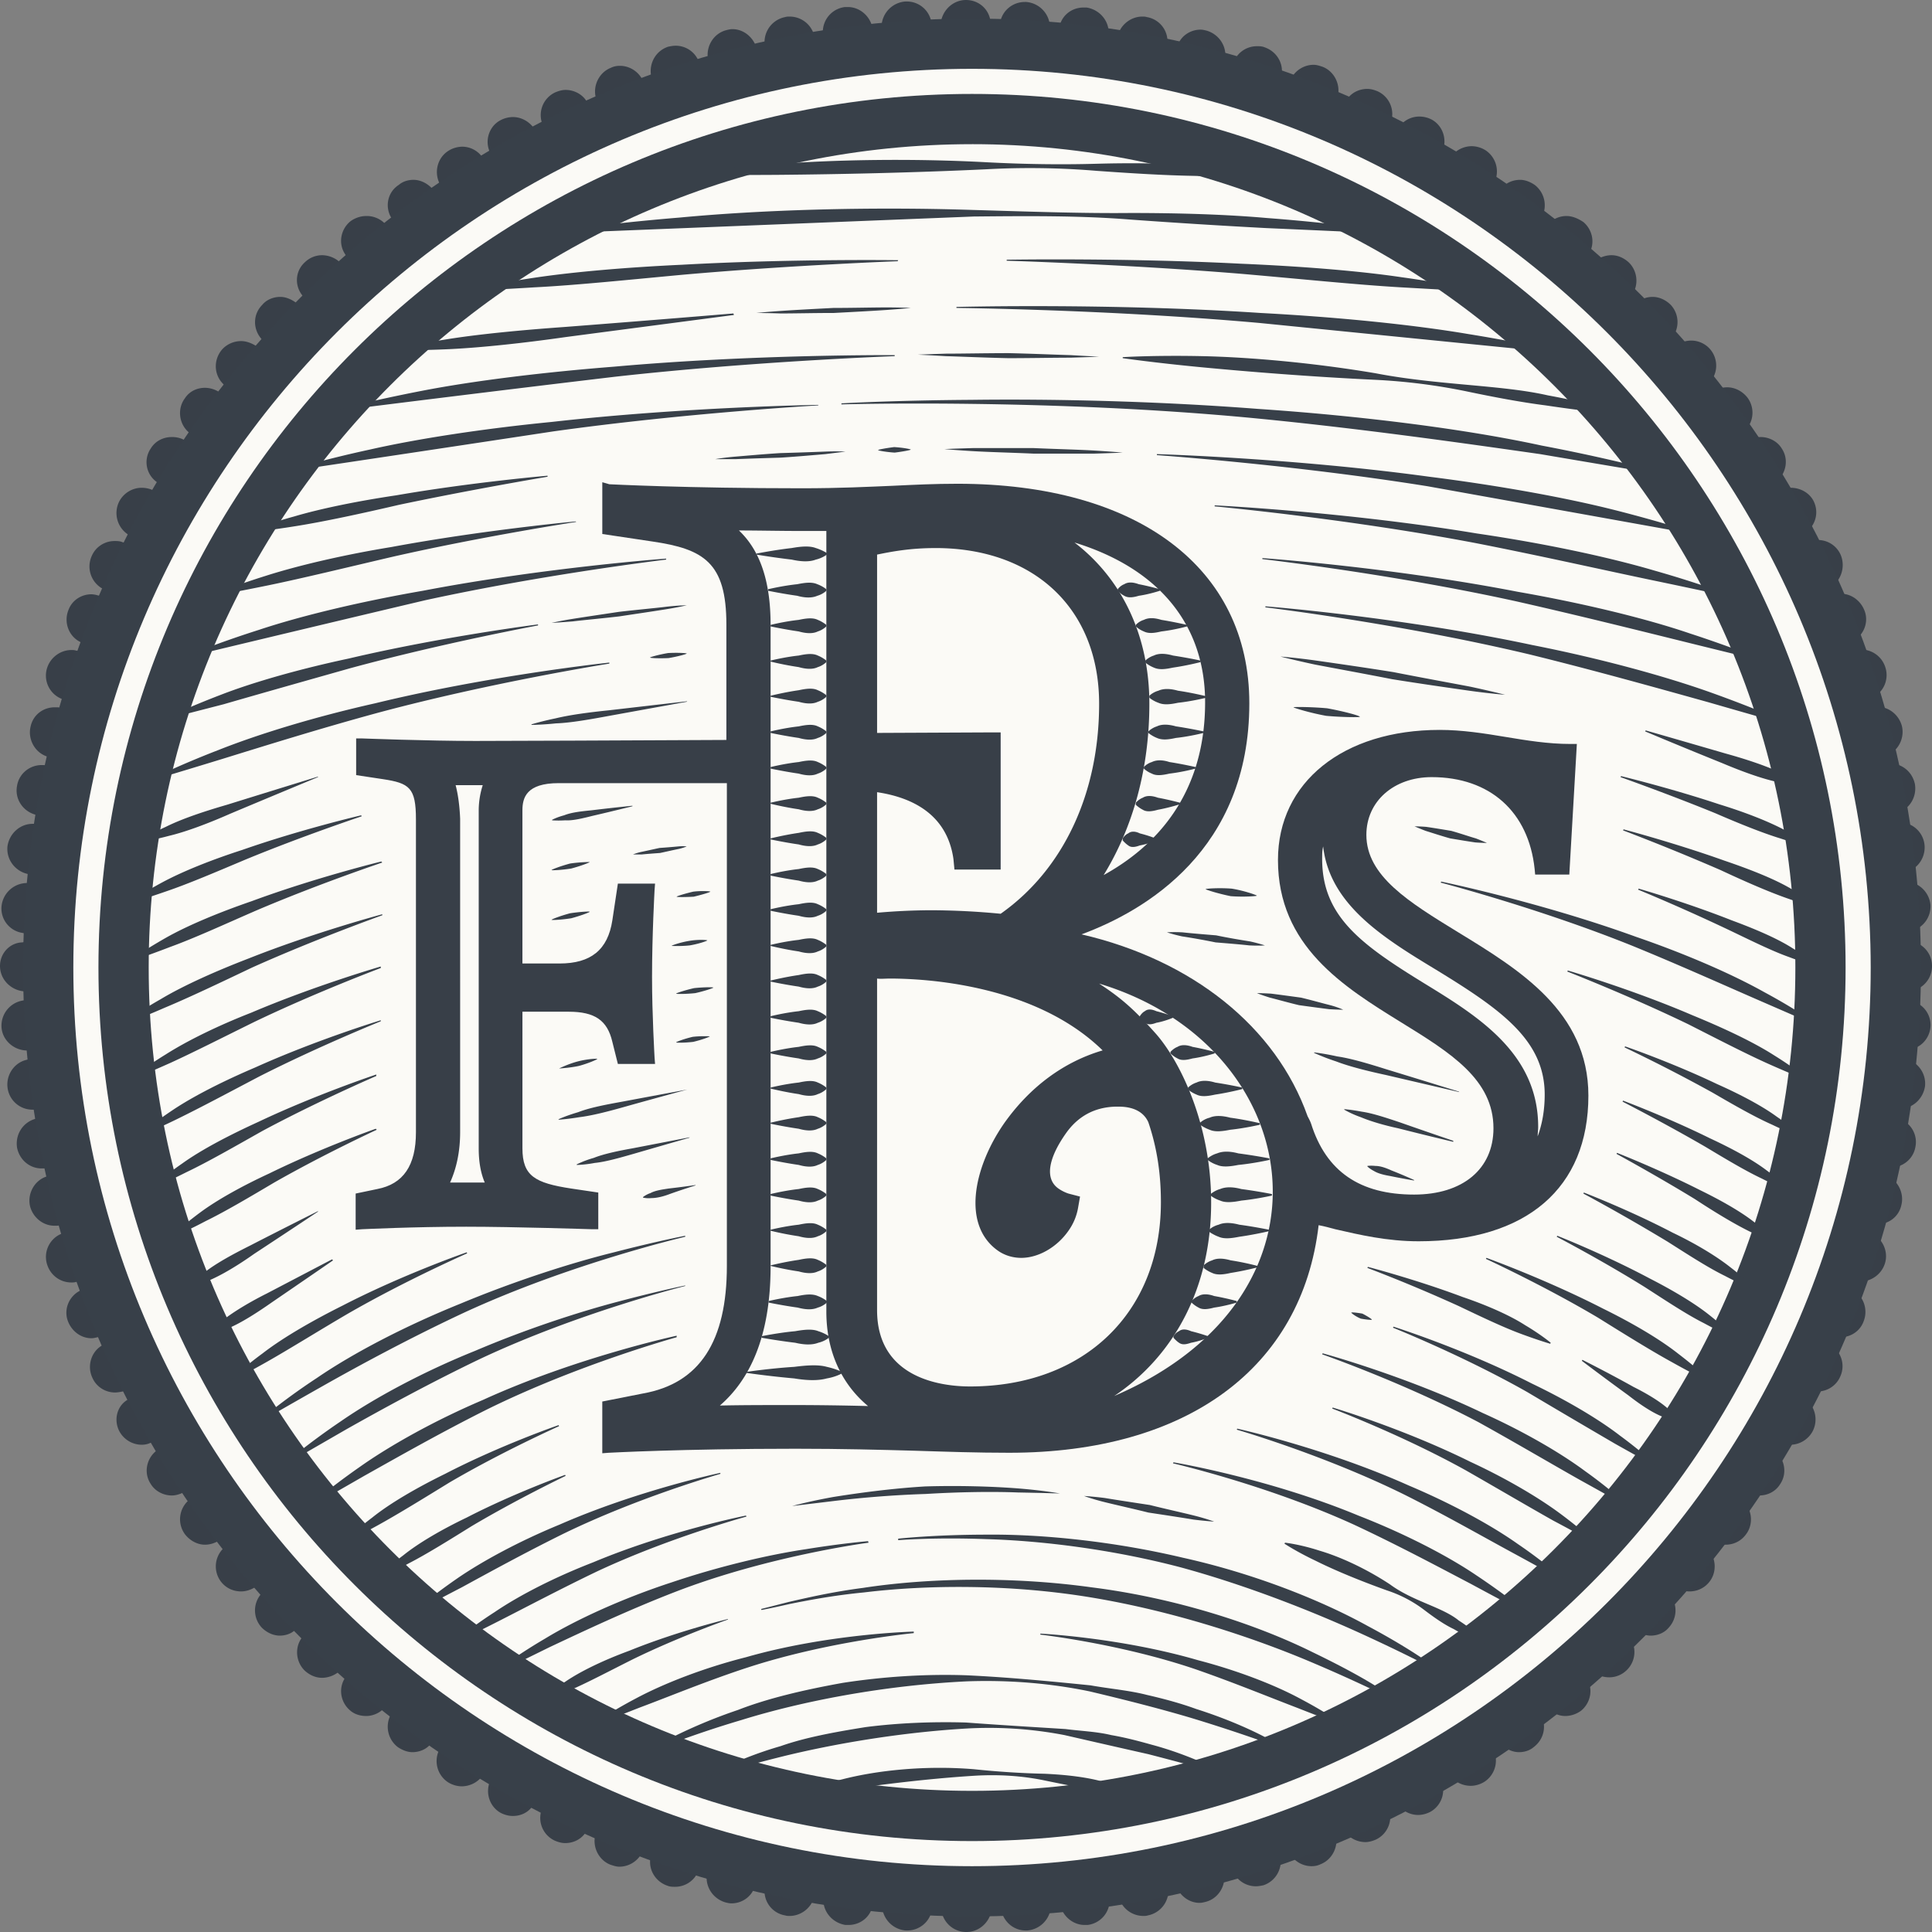<svg width="148" height="148" viewBox="0 0 148 148" fill="none" xmlns="http://www.w3.org/2000/svg"><rect x="0" y="0" width="148" height="148" fill="#808080" stroke="none"/><path d="M147.885 78.656a1.892 1.892 0 0 0-1.578-2l-2.309-.424 2.309-.308A1.92 1.92 0 0 0 148 74c0-1-.731-1.77-1.693-1.924l-2.309-.308 2.309-.423a1.952 1.952 0 0 0 1.578-2.001 1.977 1.977 0 0 0-1.809-1.809l-2.347-.154 2.27-.577c.924-.23 1.539-1.154 1.424-2.117a1.921 1.921 0 0 0-1.924-1.693h-2.348l2.232-.73c.924-.309 1.463-1.232 1.309-2.194-.193-.924-.962-1.578-1.886-1.578h-.115l-2.309.23 2.155-.846c.885-.346 1.385-1.347 1.154-2.27-.231-.847-1-1.462-1.847-1.462h-.231l-2.309.307 2.117-1a1.92 1.92 0 0 0 1-2.348 1.94 1.94 0 0 0-1.847-1.346c-.115 0-.231 0-.346.038l-2.309.423 2.039-1.116c.847-.461 1.232-1.5.847-2.385-.308-.732-1.001-1.232-1.77-1.232-.154 0-.308.039-.462.077l-2.27.616 1.962-1.232c.808-.5 1.116-1.577.731-2.462a1.894 1.894 0 0 0-1.731-1.116c-.193 0-.385.038-.578.077l-2.231.73 1.885-1.385c.77-.577 1.039-1.616.539-2.5-.346-.578-1.001-.924-1.693-.924-.231 0-.462.038-.693.154l-2.193.846 1.808-1.5c.731-.616.924-1.694.385-2.502-.346-.577-1-.885-1.616-.885-.27 0-.539.077-.808.192l-2.117.962 1.693-1.616a1.934 1.934 0 0 0 .231-2.54c-.385-.5-.962-.808-1.577-.808a2.05 2.05 0 0 0-.924.231l-2.04 1.116 1.617-1.693a1.933 1.933 0 0 0 .077-2.54 1.916 1.916 0 0 0-1.501-.693 2.04 2.04 0 0 0-1.039.308l-1.924 1.309 1.501-1.809a1.933 1.933 0 0 0-.077-2.54c-.385-.384-.885-.615-1.386-.615-.385 0-.808.115-1.116.384l-1.885 1.386 1.385-1.886c.577-.77.462-1.886-.231-2.54-.385-.346-.846-.538-1.308-.538-.424 0-.885.154-1.232.423l-1.808 1.5 1.27-1.962c.538-.808.346-1.886-.385-2.501-.462-.308-.885-.462-1.309-.462a1.9 1.9 0 0 0-1.308.539l-1.693 1.616 1.116-2.04a1.967 1.967 0 0 0-.539-2.5c-.346-.232-.731-.386-1.116-.386-.5 0-1.039.193-1.385.616l-1.578 1.693 1.001-2.116a1.946 1.946 0 0 0-.693-2.463 2.04 2.04 0 0 0-1.039-.308c-.539 0-1.116.231-1.501.693l-1.578 1.847.847-2.194c.346-.885 0-1.924-.847-2.385a2.044 2.044 0 0 0-.923-.231 1.9 1.9 0 0 0-1.578.808l-1.347 1.847.731-2.232a1.92 1.92 0 0 0-1-2.347c-.27-.116-.539-.193-.808-.193-.654 0-1.27.308-1.616.885l-1.232 1.963.577-2.27c.231-.924-.269-1.925-1.154-2.271-.231-.077-.462-.154-.693-.154-.692 0-1.347.385-1.693 1L97.743 8.12l.423-2.31c.193-.961-.384-1.885-1.308-2.193-.192-.077-.385-.077-.577-.077-.731 0-1.424.424-1.732 1.116l-1 2.117.307-2.31c.116-.961-.5-1.846-1.423-2.116-.154-.038-.308-.077-.462-.077-.77 0-1.5.462-1.77 1.232l-.924 2.155.154-2.348a1.891 1.891 0 0 0-1.578-2c-.115-.04-.23-.04-.346-.04-.808 0-1.578.54-1.847 1.348l-.731 2.232V2.5c0-.962-.731-1.77-1.693-1.924h-.231c-.885 0-1.655.577-1.847 1.463l-.578 2.27-.154-2.347a1.977 1.977 0 0 0-1.808-1.81h-.116c-.923 0-1.731.655-1.885 1.579l-.424 2.309-.307-2.31C75.809.732 75 0 74 0c-.962 0-1.77.731-1.924 1.693l-.308 2.31-.423-2.31A1.901 1.901 0 0 0 69.459.115h-.115a1.977 1.977 0 0 0-1.809 1.81l-.154 2.346-.577-2.27c-.23-.847-1-1.462-1.847-1.462h-.231a1.92 1.92 0 0 0-1.693 1.924V4.81l-.693-2.193a1.94 1.94 0 0 0-1.847-1.347c-.116 0-.23 0-.346.038a1.951 1.951 0 0 0-1.578 2.001l.154 2.348-.847-2.194c-.308-.73-1-1.231-1.77-1.231-.154 0-.308.038-.462.077-.923.23-1.539 1.154-1.423 2.116l.307 2.31-1.039-2.117a1.895 1.895 0 0 0-1.731-1.116c-.193 0-.385.038-.578.077-.923.308-1.462 1.231-1.308 2.193l.423 2.31-1.116-2.04c-.346-.616-1-1-1.693-1-.23 0-.462.038-.692.153-.886.346-1.386 1.347-1.155 2.27l.539 2.27-1.232-1.962c-.346-.577-1-.885-1.616-.885-.27 0-.538.077-.808.193a1.92 1.92 0 0 0-1 2.347l.73 2.232-1.385-1.886c-.384-.5-.962-.808-1.577-.808a2.05 2.05 0 0 0-.924.231c-.846.423-1.231 1.462-.885 2.348l.847 2.154-1.463-1.77a1.895 1.895 0 0 0-1.462-.692 2.04 2.04 0 0 0-1.039.307c-.808.5-1.116 1.54-.731 2.425l1 2.116-1.577-1.693c-.385-.385-.885-.616-1.386-.616-.385 0-.808.116-1.116.385-.846.539-1.077 1.616-.615 2.463l1.116 2.04-1.655-1.617a1.954 1.954 0 0 0-1.347-.5c-.423 0-.885.154-1.231.423-.732.616-.924 1.694-.385 2.502l1.27 2-1.809-1.5a2.072 2.072 0 0 0-1.231-.423 1.9 1.9 0 0 0-1.309.538c-.73.654-.808 1.732-.23 2.502l1.385 1.885-1.924-1.347c-.347-.23-.731-.384-1.116-.384-.5 0-1.04.192-1.386.615-.692.693-.73 1.77-.115 2.54l1.5 1.809-1.962-1.27c-.346-.193-.693-.308-1.039-.308-.539 0-1.116.23-1.5.693-.616.77-.578 1.847.076 2.54l1.616 1.693-2.039-1.116a2.05 2.05 0 0 0-.923-.231c-.616 0-1.194.27-1.54.808-.577.77-.462 1.886.231 2.54l1.693 1.577-2.116-1a2.009 2.009 0 0 0-.808-.154c-.654 0-1.27.308-1.617.885a1.862 1.862 0 0 0 .385 2.501l1.809 1.501-2.194-.885a2.18 2.18 0 0 0-.692-.115c-.693 0-1.347.384-1.693 1a1.968 1.968 0 0 0 .538 2.501l1.886 1.386-2.232-.731c-.192-.077-.385-.077-.577-.077-.731 0-1.424.423-1.732 1.116a1.945 1.945 0 0 0 .693 2.462l2 1.155-2.27-.577a1.93 1.93 0 0 0-.461-.077c-.77 0-1.501.461-1.77 1.231-.347.885 0 1.924.846 2.386l2.04 1.116-2.31-.423c-.115-.039-.23-.039-.346-.039-.808 0-1.577.539-1.847 1.347a1.92 1.92 0 0 0 1 2.347l2.117 1-2.309-.307h-.23c-.886 0-1.655.577-1.848 1.462-.23.924.27 1.924 1.155 2.27l2.155.847-2.348-.154h-.115c-.924 0-1.732.655-1.886 1.578-.192.962.385 1.886 1.309 2.194l2.232.73H2.5c-.962 0-1.77.732-1.924 1.694-.115.962.5 1.847 1.424 2.116l2.27.578-2.347.153a1.977 1.977 0 0 0-1.809 1.81 1.891 1.891 0 0 0 1.578 2l2.31.424-2.31.307C.731 72.23 0 73.038 0 74s.731 1.77 1.693 1.924l2.31.308-2.31.423a1.951 1.951 0 0 0-1.578 2.001c.039.962.847 1.732 1.81 1.809l2.346.154-2.27.577c-.924.23-1.54 1.154-1.424 2.117a1.92 1.92 0 0 0 1.924 1.693H4.85l-2.232.73c-.924.309-1.463 1.232-1.309 2.194.193.924.962 1.578 1.886 1.578h.115l2.348-.154-2.194.808c-.885.347-1.385 1.347-1.154 2.27.23.847 1 1.463 1.847 1.463h.23l2.31-.308-2.078.962a1.92 1.92 0 0 0-1 2.347c.269.809 1 1.347 1.846 1.347.116 0 .231 0 .347-.038l2.309-.423-2.04 1.116c-.847.461-1.231 1.5-.847 2.385.308.732 1.001 1.232 1.77 1.232.155 0 .308-.039.462-.077l2.27-.577-1.962 1.231c-.808.5-1.116 1.578-.692 2.463.307.693 1 1.116 1.731 1.116.193 0 .385-.039.578-.077l2.231-.731-1.885 1.385c-.808.5-1.04 1.578-.577 2.424.346.616 1 1.001 1.693 1.001.23 0 .462-.039.692-.154l2.155-.847-1.77 1.501c-.73.616-.923 1.693-.385 2.501.347.578 1.001.886 1.617.886.27 0 .538-.077.808-.193l2.116-1-1.693 1.616a1.935 1.935 0 0 0-.23 2.54c.384.5.961.808 1.538.808.308 0 .616-.077.924-.231l2.04-1.116-1.617 1.693a1.932 1.932 0 0 0-.077 2.54c.385.462.924.693 1.501.693.346 0 .731-.116 1.04-.308l1.962-1.27-1.501 1.808a1.932 1.932 0 0 0 .077 2.54c.385.385.885.616 1.385.616.385 0 .808-.116 1.116-.385l1.886-1.385-1.309 1.924c-.577.769-.461 1.885.231 2.54.385.346.847.538 1.309.538.423 0 .885-.154 1.231-.423l1.809-1.501-1.27 1.924c-.539.808-.347 1.886.385 2.502.346.307.808.423 1.231.423.462 0 .962-.192 1.308-.539l1.694-1.616-1.116 2.04a1.967 1.967 0 0 0 .538 2.501c.347.231.732.385 1.116.385.5 0 1.04-.193 1.386-.616l1.654-1.655-1 2.117a1.946 1.946 0 0 0 .692 2.463c.308.192.693.307 1.04.307.538 0 1.115-.231 1.5-.692l1.501-1.809-.846 2.155c-.347.885 0 1.924.846 2.386.308.154.616.231.924.231.615 0 1.193-.27 1.539-.808l1.385-1.886-.73 2.232a1.92 1.92 0 0 0 1 2.347c.269.116.538.193.808.193.654 0 1.27-.308 1.616-.885l1.27-2.001-.577 2.27c-.231.924.269 1.924 1.154 2.27.231.077.462.154.693.154.692 0 1.347-.384 1.693-1l1.116-2.04-.423 2.309c-.193.962.384 1.886 1.308 2.194.192.077.385.077.577.077.731 0 1.424-.424 1.732-1.116l1-2.117-.307 2.309c-.116.962.5 1.847 1.423 2.117.154.038.308.077.462.077.77 0 1.5-.462 1.77-1.232l.924-2.193-.154 2.347a1.891 1.891 0 0 0 1.578 2.001c.115.039.23.039.346.039.808 0 1.578-.539 1.847-1.347l.731-2.232v2.347c0 .962.731 1.77 1.693 1.924h.231c.885 0 1.655-.577 1.847-1.462l.578-2.27.154 2.347a1.977 1.977 0 0 0 1.808 1.809h.116c.923 0 1.731-.655 1.885-1.578l.424-2.309.307 2.309A1.92 1.92 0 0 0 74.038 148c.963 0 1.77-.731 1.925-1.693l.307-2.309.424 2.309c.192.923.962 1.578 1.885 1.578h.116a1.977 1.977 0 0 0 1.808-1.809l.154-2.347.578 2.27c.23.847 1 1.462 1.847 1.462h.23a1.92 1.92 0 0 0 1.694-1.924v-2.347l.73 2.232a1.942 1.942 0 0 0 1.848 1.347c.115 0 .23 0 .346-.039a1.951 1.951 0 0 0 1.578-2.001l-.23-2.347.846 2.155c.308.731 1 1.231 1.77 1.231.154 0 .308-.038.462-.077.923-.231 1.539-1.154 1.424-2.116l-.308-2.309 1 2.116c.308.693 1 1.116 1.732 1.116.192 0 .385-.038.577-.077.924-.308 1.462-1.231 1.308-2.193l-.423-2.309 1.116 2.039c.346.616 1 1.001 1.693 1.001.231 0 .462-.039.693-.154.885-.346 1.385-1.347 1.154-2.27l-.577-2.271 1.232 1.963c.346.577 1 .885 1.616.885.269 0 .539-.077.808-.193a1.92 1.92 0 0 0 1-2.347l-.731-2.232 1.386 1.886c.384.5.962.808 1.577.808.308 0 .616-.077.924-.231.847-.462 1.231-1.501.847-2.386l-.732-2.116 1.501 1.808c.385.462.924.693 1.501.693.346 0 .731-.116 1.039-.308a1.946 1.946 0 0 0 .693-2.463l-1.001-2.116 1.578 1.693c.385.385.885.616 1.385.616.385 0 .808-.116 1.116-.385.77-.577 1.039-1.616.539-2.501l-1.116-2.04 1.693 1.616c.385.347.847.539 1.308.539.424 0 .886-.154 1.232-.423.731-.616.923-1.694.385-2.502l-1.27-1.962 1.808 1.501c.347.307.809.423 1.232.423a1.9 1.9 0 0 0 1.308-.539 1.935 1.935 0 0 0 .231-2.54l-1.385-1.885 1.885 1.385c.347.231.732.385 1.116.385.501 0 1.039-.193 1.386-.616a1.933 1.933 0 0 0 .077-2.54l-1.501-1.808 1.962 1.27c.308.192.693.308 1.039.308.578 0 1.116-.231 1.501-.693.616-.731.577-1.847-.077-2.54l-1.616-1.693 2.04 1.116c.307.154.615.231.923.231.616 0 1.193-.27 1.578-.808.577-.77.462-1.886-.231-2.54l-1.693-1.616 2.116 1c.27.116.539.193.808.193.655 0 1.27-.308 1.617-.886.538-.808.346-1.885-.385-2.501l-1.693-1.501 2.155.847c.23.077.461.154.692.154.693 0 1.347-.385 1.693-1.001a1.968 1.968 0 0 0-.538-2.501l-1.886-1.385 2.232.731c.192.077.385.077.577.077.731 0 1.424-.423 1.732-1.116.423-.885.115-1.924-.731-2.463l-1.963-1.231 2.271.577c.154.038.307.077.461.077.77 0 1.501-.462 1.771-1.232.346-.885 0-1.924-.847-2.385l-2.04-1.116 2.309.423c.116.038.231.038.347.038.808 0 1.577-.538 1.847-1.346.308-.924-.154-1.924-1.001-2.348l-2.116-1 2.309.308h.231c.885 0 1.654-.578 1.847-1.463.231-.923-.27-1.924-1.155-2.27l-2.116-.77 2.347.154h.116c.923 0 1.731-.654 1.885-1.578.193-.962-.385-1.885-1.308-2.193l-2.232-.731h2.347c.962 0 1.77-.731 1.924-1.693.116-.963-.5-1.848-1.424-2.117l-2.27-.577 2.347-.154c.924 0 1.694-.77 1.771-1.732z" fill="#383F48"/><path opacity=".4" d="M45.177 112.289v-5.772l3.887-.77c2.424-.462 5.657-1.847 5.657-8.85v-36.02H42.79c-1.808 0-1.808.616-1.808 1.117v10.775h1.924c1.924 0 2.81-.693 3.079-2.502l.538-3.617h4.657l-.077 1.54s-.193 3.386-.193 6.618c0 2.886.193 6.08.193 6.08l.115 1.54H46.6l-.577-2.425c-.192-.885-.5-1.578-2.424-1.578H41.02v9.505c0 1.27.116 1.694 2.925 2.155l2.886.462v4.618l-1.5-.039s-5.888-.192-9.583-.192c-4.079 0-7.927.192-7.927.192l-1.5.077v-4.579l2.385-.5c1.078-.231 2.194-.808 2.194-3.387V62.763c0-1.885-.039-1.885-1.693-2.116l-2.848-.462v-4.618l1.5.077s4.965.193 8.62.193c2.502 0 10.275-.039 18.28-.077v-7.89c0-4.04-1.155-4.849-4.85-5.387l-4.694-.693v-5.85l1.54.078c.038 0 5.848.308 14.7.308 2.924 0 5.04-.077 6.964-.193 1.655-.077 3.194-.154 4.964-.154 14.392 0 23.32 6.812 23.32 17.779 0 9.966-6.003 15.046-10.929 17.509 7.466 2.424 13.046 7.388 15.355 13.815.038.038.192.308.269.577 1.039 3.232 3.271 4.772 7.004 4.772 3.232 0 5.118-1.54 5.118-4.118 0-3.194-3.079-5.08-6.619-7.273-4.426-2.732-9.89-6.118-9.89-13.238 0-6.541 5.349-10.928 13.353-10.928 1.809 0 3.54.269 5.195.577 1.616.27 3.194.539 4.81.539h1.54l-.693 11.929h-4.387l-.154-1.308c-.423-3.926-2.924-6.196-6.927-6.196-2.347 0-4.04 1.462-4.04 3.463 0 2.617 3.04 4.503 6.58 6.658 4.656 2.847 10.429 6.388 10.429 13.314 0 7.581-5.234 12.122-13.969 12.122-2.54 0-4.695-.5-6.619-.962-.077 0-.154-.039-.231-.039-1.731 10.814-10.775 17.24-24.513 17.24-2.462 0-4.771-.077-7.196-.154-2.732-.077-5.618-.154-9.158-.154-8.735 0-14.2.308-14.277.308l-1.578.077zm15.778-3.271c3.579 0 6.503.077 9.235.154 2.386.077 4.657.154 7.081.154 12.93 0 20.895-5.926 21.819-16.24l.154-1.615 1.578.307c.615.116 1.193.27 1.808.424.308.077.655.154 1.001.23-2.424-1.038-4.156-3.04-5.08-5.887l-.27-.5c-2.385-6.658-8.965-11.545-17.624-13.046l-3.424-.577-.077.039-.54-.077c-.038 0-5.848-.578-10.312 0l-1.617.192v-31.94l1.078-.307c1.231-.347 3.156-.77 5.81-.77 8.928 0 14.97 5.772 14.97 14.315 0 6.696-2.386 12.545-6.657 16.509l.654-.193c4.926-1.424 13.2-5.464 13.2-16.431 0-9.313-7.659-14.893-20.435-14.893-1.77 0-3.232.077-4.848.154-1.963.077-4.118.193-7.08.193-6.273 0-11.045-.154-13.316-.231v.27l2.232.345c4.503.655 7.312 2.27 7.312 8.236v49.102c0 8.427-4.349 11.006-8.004 11.698l-1.54.308v.347c2.232-.116 6.773-.27 12.892-.27zm45.6-50.834c-4.194 1-6.734 3.771-6.734 7.62 0 5.502 4.156 8.08 8.543 10.774 3.925 2.425 8.004 4.964 8.004 9.736 0 3.31-2.001 5.734-5.195 6.619 5.542-.693 8.543-3.887 8.543-9.082 0-5.31-4.579-8.12-9.043-10.852-4.118-2.5-7.966-4.887-7.966-9.12.039-2.54 1.54-4.694 3.848-5.695zm-74.384.462c1.116.77 1.577 2.04 1.577 4.117v23.974c0 2.964-1.154 4.541-2.385 5.388 2.424-.077 5.618-.077 8.966 0-1.232-.654-2.232-1.847-2.232-4.118V62.071c0-.847.23-2.463 1.77-3.348h-3.425c-1.347 0-2.886-.039-4.271-.077zm11.967 17.009c1.77.115 3.079.77 3.887 1.962-.038-.885-.038-1.808-.038-2.732v-1.693c-.77 1.347-2.078 2.193-3.849 2.463zm27.091-6.427c2.348 0 4.349.154 5.272.27 4.58-3.31 7.196-8.967 7.196-15.585 0-6.965-4.733-11.43-12.083-11.43-1.654 0-2.963.193-4.002.424v12.776l9.467-.077v11.467h-4.426l-.154-1.231c-.423-2.925-2.655-4.156-4.887-4.618v8.12a58.677 58.677 0 0 1 3.617-.116zm41.445-11.275c2.694.731 4.733 2.424 5.849 4.887l.231-4.002c-1.308-.115-2.54-.308-3.771-.5-.77-.154-1.539-.308-2.309-.385zm-43.907.577c2.462.616 4.348 1.886 5.464 3.695v-3.733l-5.464.038zm5.502 50.142c-5.849 0-9.505-3.156-9.505-8.235V72.884l1.27-.154s.924-.115 2.155-.115c3.926 0 13.661.73 19.241 7.58l1.578 1.925-2.386.384c2.155.347 3.156 1.732 3.54 2.617.808 2.31 1.155 4.58 1.155 7.042 0 9.698-7.004 16.509-17.048 16.509zm-6.618-33.21v24.936c0 4.849 4.617 5.349 6.618 5.349 8.466 0 14.162-5.464 14.162-13.622 0-2.155-.308-4.08-.962-5.965-.27-.615-.885-.962-2.04-.885-1.462.039-2.617.654-3.425 1.847-1.193 1.693-1.462 3.04-.692 3.579.307.192.615.308.615.308l1.309.346-.231 1.347a5.376 5.376 0 0 1-.808 1.924c-1.309 1.886-4.002 3.04-6.042 1.616-3.194-2.232-2.078-7.003.346-10.467 1.847-2.655 4.233-4.502 7.004-5.503-5.118-4.463-12.891-4.81-15.354-4.81h-.5zm10.467 13.315c-1.078 2.078-1.424 4.31-.27 5.118.462.346 1.386-.115 1.886-.77l-.039-.038c-.461-.308-2.116-1.655-1.577-4.31z" fill="#5D5E5E"/><path fill-rule="evenodd" clip-rule="evenodd" d="M74.462 141.035c-36.904 0-66.92-30.016-66.92-66.92 0-36.903 30.016-66.919 66.92-66.919s66.919 30.016 66.919 66.92c0 36.903-30.054 66.919-66.92 66.919z" fill="#FBFAF6"/><path d="M74.462 11.044c34.787 0 63.071 28.284 63.071 63.071 0 34.788-28.284 63.072-63.071 63.072-34.788 0-63.071-28.284-63.071-63.072 0-34.787 28.284-63.07 63.07-63.07zm0-7.696c-39.097 0-70.768 31.709-70.768 70.767 0 39.098 31.67 70.768 70.768 70.768 39.097 0 70.767-31.67 70.767-70.768-.038-39.058-31.708-70.767-70.767-70.767z" fill="#384049"/><path d="M74.462 7.196c36.904 0 66.919 30.016 66.919 66.92 0 36.903-30.015 66.919-66.92 66.919-36.903 0-66.919-30.016-66.919-66.92 0-36.903 30.016-66.919 66.92-66.919zm0-3.848c-39.097 0-70.768 31.709-70.768 70.767 0 39.098 31.67 70.768 70.768 70.768 39.097 0 70.767-31.67 70.767-70.768-.038-39.058-31.708-70.767-70.767-70.767z" fill="#FBFAF6"/><path d="M74.462 146.807c-40.098 0-72.692-32.594-72.692-72.692 0-40.097 32.594-72.691 72.692-72.691 40.098 0 72.691 32.594 72.691 72.691 0 40.098-32.632 72.692-72.691 72.692zm0-141.535c-37.981 0-68.844 30.9-68.844 68.843 0 37.943 30.863 68.844 68.844 68.844 37.943 0 68.843-30.862 68.843-68.844-.038-37.942-30.9-68.843-68.843-68.843z" fill="#384049"/><path d="M111.712 71.422c-3.771-2.31-7.042-4.31-7.042-7.466 0-2.578 2.116-4.425 5.002-4.425 4.464 0 7.427 2.655 7.889 7.042l.039.423h2.616l.578-10.005h-.501c-1.693 0-3.348-.27-4.964-.539-1.616-.269-3.309-.538-5.041-.538-7.388 0-12.39 4.002-12.39 9.966 0 6.58 5.002 9.698 9.427 12.43 3.81 2.347 7.081 4.387 7.081 8.12 0 3.117-2.348 5.08-6.08 5.08-4.156 0-6.735-1.771-7.889-5.427-.077-.23-.193-.423-.27-.577-2.424-6.85-8.85-11.968-17.316-13.93 4.887-1.809 12.853-6.465 12.853-17.702 0-10.39-8.582-16.816-22.358-16.816-1.77 0-3.31.077-4.926.154-1.885.077-4.04.192-7.003.192-8.89 0-14.7-.308-14.739-.308l-.539-.154v3.964l3.849.577c3.925.577 5.656 1.616 5.656 6.35v8.85c-8.312.039-16.624.077-19.24.077-3.656 0-8.62-.192-8.659-.192h-.462v2.809l2.04.308c2.04.308 2.54.654 2.54 3.078v23.974c0 2.54-.962 3.964-2.963 4.349l-1.655.346v2.77l.5-.038c.039 0 3.925-.192 7.966-.192 3.656 0 9.582.192 9.62.192h.5v-2.809l-2.077-.308c-2.771-.423-3.733-.962-3.733-3.078V77.502h3.54c2.001 0 2.963.654 3.348 2.309l.423 1.693h2.848l-.038-.5c0-.039-.193-3.271-.193-6.157 0-3.233.193-6.62.193-6.658l.038-.5h-2.848l-.423 2.81c-.346 2.27-1.655 3.309-4.04 3.309H40.02V62.07c0-.962.308-2.078 2.77-2.078h12.892v36.98c0 5.773-2.078 9.005-6.427 9.775l-3.117.616v3.963l.5-.038c.04 0 5.542-.308 14.316-.308 3.54 0 6.426.077 9.197.154 2.424.077 4.695.154 7.157.154 13.623 0 22.435-6.504 23.705-17.433.423.078.847.193 1.27.308 1.847.424 3.964.924 6.388.924 8.273 0 13.007-4.08 13.007-11.16 0-6.426-5.311-9.659-9.967-12.506z" fill="#383F48"/><path d="M76.77 70.498a50.716 50.716 0 0 0-5.54-.308c-1.463 0-3.08.077-4.541.27V60.147c4.002.423 6.349 2.347 6.772 5.58l.077.423h2.617v-9.582l-9.466.038V42.1c1.193-.308 2.809-.616 4.964-.616 7.811 0 13.045 5.003 13.045 12.391 0 7.12-2.886 13.16-7.927 16.624z" fill="#FBFAF6"/><path d="M71.653 41.983c7.619 0 12.545 4.695 12.545 11.93 0 6.85-2.732 12.699-7.543 16.085a57.676 57.676 0 0 0-5.387-.27 49.24 49.24 0 0 0-4.08.193v-9.236c2.58.385 5.35 1.617 5.85 5.118l.077.809h3.54V56.106h-.962l-8.504.039V42.484c1.116-.231 2.54-.5 4.464-.5zm0-.962c-2.502 0-4.31.424-5.426.731v15.355c5.464-.039 9.466-.077 9.466-.077v8.581h-1.731c-.5-3.425-3.079-5.695-7.735-6.042V70.96a45.976 45.976 0 0 1 5.04-.308c3.156 0 5.658.308 5.658.308 5.118-3.463 8.273-9.62 8.273-17.086-.038-7.812-5.58-12.853-13.545-12.853z" fill="#383F48"/><path d="M101.36 64.841c.501 4.464 4.618 7.004 8.62 9.428 5.041 3.079 8.351 5.426 8.351 9.582 0 1.193-.193 2.27-.539 3.194 0-.23.039-.462.039-.73 0-5.62-4.618-8.467-8.697-10.968-4.887-3.002-7.851-5.157-7.851-9.544 0-.346 0-.654.077-.962zM56.606 40.636c1.463 0 3.079.039 4.772.039h1.924v59.8c0 3.04 1.155 5.542 3.194 7.235a233.176 233.176 0 0 0-5.541-.077c-2.155 0-4.118 0-5.81.038 2.231-1.924 3.886-5.195 3.886-10.66v-49.14c0-3.579-.924-5.81-2.425-7.235zm25.706.924c6.388 1.963 10.005 6.234 10.005 12.237 0 7.196-3.925 11.121-7.773 13.238 2.27-3.694 3.502-8.197 3.502-13.122 0-5.234-2.117-9.582-5.734-12.353zM34.903 60.147h2.077a6.442 6.442 0 0 0-.308 1.885V87.97c0 1.039.154 1.885.462 2.617h-2.655c.5-1.116.77-2.386.77-3.887V62.725c-.038-.962-.154-1.847-.346-2.578zm49.295 15.2c15.816 4.772 19.125 23.858 1.154 31.593 4.656-3.117 7.427-8.389 7.427-14.815 0-6.08-2.424-10.852-4.194-12.891-1.81-2.04-2.81-2.848-4.387-3.887z" fill="#FBFAF6"/><path d="M74.27 106.748c-4.734 0-7.581-2.386-7.581-6.311v-25.86c.346-.038.885-.038 1.5-.038 2.771 0 11.93.462 17.202 6.234-3.233.731-6.004 2.655-8.082 5.618-1.077 1.578-1.847 3.348-2.078 4.887-.269 1.886.231 3.348 1.463 4.195.423.308.923.462 1.462.462 1.154 0 2.424-.732 3.194-1.848.346-.461.539-.962.654-1.577l.077-.462-.462-.115s-.461-.116-.962-.424c-.615-.423-1.77-1.77.462-4.925 1-1.424 2.424-2.194 4.195-2.27h.038c1.578 0 2.501.538 2.963 1.577.654 1.924 1 4.002 1 6.234.078 8.735-6.002 14.623-15.046 14.623z" fill="#FBFAF6"/><path d="M68.19 74.962c2.616 0 11.082.423 16.277 5.503-3.002.885-5.58 2.81-7.542 5.58-2.348 3.386-3.271 7.811-.462 9.774.5.346 1.116.539 1.77.539 1.308 0 2.732-.808 3.617-2.078a4.286 4.286 0 0 0 .731-1.732l.154-.885-.885-.23s-.385-.116-.77-.386c-1.038-.73-.808-2.27.578-4.233.923-1.308 2.193-2 3.81-2.04h.23c1.155 0 1.925.424 2.27 1.194.655 1.924.963 3.925.963 6.118 0 8.466-5.888 14.123-14.623 14.123-2.117 0-7.12-.577-7.12-5.849V74.962c.27.039.617 0 1.001 0zm0-.962a16.49 16.49 0 0 0-2.002.115v26.283c0 4.503 3.348 6.812 8.081 6.812 9.62 0 15.585-6.388 15.585-15.085 0-2.501-.384-4.58-1.039-6.427-.77-1.693-2.385-1.847-3.194-1.847h-.269c-1.963.077-3.502.962-4.54 2.463-2.194 3.156-1.348 4.887-.309 5.58.54.385 1.116.5 1.116.5-.115.5-.269.962-.577 1.385-.654.963-1.77 1.655-2.809 1.655a1.92 1.92 0 0 1-1.193-.385c-2.309-1.616-1.308-5.58.731-8.427 2.31-3.31 5.388-5.041 8.582-5.58C81.158 74.732 71.845 74 68.189 74zM57.953 42.407s1.347-.27 2.694-.424c.654-.115 1.347-.192 1.847 0 .5.154.847.385.847.385v.116s-.347.269-.847.384c-.5.193-1.154.154-1.847 0a55.72 55.72 0 0 1-2.694-.384v-.077zm.885 2.732s1.116-.27 2.232-.385c.577-.115 1.116-.192 1.54 0 .423.154.692.385.692.385v.115s-.27.27-.693.385c-.423.192-1 .154-1.539 0-1.116-.154-2.232-.385-2.232-.385v-.115zm.192 2.732s1.078-.27 2.156-.385c.538-.115 1.077-.192 1.462 0 .385.154.654.385.654.385v.115s-.27.27-.654.385c-.385.193-.924.154-1.462 0-1.078-.154-2.155-.385-2.155-.385v-.115zm0 2.732s1.078-.27 2.156-.385c.538-.115 1.077-.192 1.462 0 .385.154.654.385.654.385v.116s-.27.27-.654.384c-.385.193-.924.154-1.462 0a24.118 24.118 0 0 1-2.155-.423v-.077zm0 2.694s1.078-.27 2.156-.423c.538-.116 1.077-.193 1.462 0 .385.154.654.384.654.384v.116s-.27.27-.654.385c-.385.192-.924.154-1.462 0-1.078-.154-2.155-.385-2.155-.385v-.077zm0 2.733s1.078-.27 2.156-.386c.538-.115 1.077-.192 1.462 0 .385.154.654.385.654.385v.115s-.27.27-.654.385c-.385.193-.924.154-1.462 0-1.078-.154-2.155-.385-2.155-.385v-.115zm0 2.731s1.078-.269 2.156-.385c.538-.115 1.077-.192 1.462 0 .385.155.654.385.654.385v.116s-.27.27-.654.385c-.385.192-.924.154-1.462 0-1.078-.154-2.155-.385-2.155-.385v-.116zm0 2.732s1.078-.269 2.156-.384c.538-.116 1.077-.193 1.462 0 .385.154.654.384.654.384v.116s-.27.27-.654.385c-.385.192-.924.154-1.462 0-1.078-.154-2.155-.423-2.155-.423v-.078zm0 2.733s1.078-.27 2.156-.424c.538-.115 1.077-.192 1.462 0 .385.154.654.385.654.385v.116s-.27.27-.654.385c-.385.192-.924.153-1.462 0-1.078-.154-2.155-.385-2.155-.385v-.077zm0 2.732s1.078-.27 2.156-.385c.538-.115 1.077-.192 1.462 0 .385.154.654.385.654.385v.115s-.27.27-.654.385c-.385.192-.924.154-1.462 0-1.078-.154-2.155-.385-2.155-.385v-.115zm0 2.694s1.078-.27 2.156-.385c.538-.116 1.077-.193 1.462 0 .385.154.654.385.654.385v.115s-.27.27-.654.385c-.385.192-.924.154-1.462 0-1.078-.154-2.155-.385-2.155-.385v-.115zm0 2.732s1.078-.27 2.156-.385c.538-.115 1.077-.192 1.462 0 .385.154.654.385.654.385v.115s-.27.27-.654.385c-.385.192-.924.154-1.462 0-1.078-.154-2.155-.423-2.155-.423v-.077zm0 2.732s1.078-.27 2.156-.423c.538-.116 1.077-.193 1.462 0 .385.154.654.385.654.385v.115s-.27.27-.654.385c-.385.192-.924.154-1.462 0-1.078-.154-2.155-.385-2.155-.385v-.077zm0 2.732s1.078-.27 2.156-.385c.538-.115 1.077-.192 1.462 0 .385.154.654.385.654.385v.116s-.27.269-.654.384c-.385.193-.924.154-1.462 0a35.744 35.744 0 0 1-2.155-.384v-.116zm0 2.732s1.078-.269 2.156-.385c.538-.115 1.077-.192 1.462 0 .385.154.654.385.654.385v.116s-.27.27-.654.385c-.385.192-.924.153-1.462 0-1.078-.154-2.155-.385-2.155-.385v-.116zm0 2.733s1.078-.27 2.156-.385c.538-.116 1.077-.193 1.462 0 .385.154.654.385.654.385v.115s-.27.27-.654.385c-.385.192-.924.154-1.462 0-1.078-.154-2.155-.424-2.155-.424v-.076zm0 2.693s1.078-.27 2.156-.423c.538-.115 1.077-.192 1.462 0 .385.154.654.385.654.385v.115s-.27.27-.654.385c-.385.192-.924.154-1.462 0-1.078-.154-2.155-.385-2.155-.385v-.077zm0 2.732s1.078-.269 2.156-.384c.538-.116 1.077-.193 1.462 0 .385.153.654.384.654.384v.116s-.27.27-.654.385c-.385.192-.924.154-1.462 0-1.078-.154-2.155-.385-2.155-.385v-.116zm0 2.732s1.078-.269 2.156-.384c.538-.116 1.077-.193 1.462 0 .385.154.654.385.654.385v.115s-.27.27-.654.385c-.385.192-.924.154-1.462 0-1.078-.154-2.155-.385-2.155-.385v-.115zm0 2.733s1.078-.27 2.156-.385c.538-.115 1.077-.192 1.462 0 .385.154.654.385.654.385v.115s-.27.27-.654.385c-.385.192-.924.154-1.462 0a24.476 24.476 0 0 1-2.155-.423v-.077zm0 2.732s1.078-.27 2.156-.423c.538-.116 1.077-.193 1.462 0 .385.154.654.385.654.385v.115s-.27.27-.654.385c-.385.192-.924.154-1.462 0-1.078-.154-2.155-.424-2.155-.424v-.038zm-.153 2.732s1.116-.27 2.232-.385c.538-.115 1.116-.192 1.539 0 .423.154.693.385.693.385v.116s-.27.269-.693.384c-.423.193-.962.154-1.54 0-1.115-.153-2.231-.384-2.231-.384v-.116zm-.539 2.694s1.308-.269 2.578-.385c.654-.115 1.309-.192 1.77 0 .5.154.809.385.809.385v.115s-.308.27-.809.385c-.5.193-1.116.154-1.77 0-1.308-.154-2.578-.385-2.578-.385v-.115zm-1.154 2.732s1.808-.269 3.655-.385c.924-.115 1.809-.192 2.502 0 .692.154 1.154.385 1.154.385v.115s-.462.27-1.154.385c-.693.193-1.578.154-2.502 0a71.006 71.006 0 0 1-3.655-.423v-.077zm28.437-59.954s.193-.27.5-.385c.309-.192.693-.154 1.117 0 .808.154 1.616.385 1.616.385v.115s-.808.27-1.616.385c-.385.116-.808.193-1.116 0a1.712 1.712 0 0 1-.5-.385v-.115zm1.386 2.732s.23-.27.615-.385c.385-.192.847-.154 1.347 0 .962.154 1.963.385 1.963.385v.115s-.962.27-1.963.385c-.5.116-.962.193-1.347 0-.384-.154-.615-.385-.615-.385v-.115zm.731 2.732s.27-.27.654-.385c.385-.192.924-.153 1.462 0a38.79 38.79 0 0 1 2.117.385v.116s-1.04.27-2.117.423c-.538.115-1.039.192-1.462 0a2.58 2.58 0 0 1-.654-.385v-.154zm.308 2.694s.27-.27.692-.385c.424-.192.963-.154 1.501 0 1.078.154 2.155.423 2.155.423v.116s-1.077.27-2.155.385c-.538.115-1.077.192-1.5 0a2.442 2.442 0 0 1-.693-.385v-.154zm-.077 2.733s.27-.27.654-.386c.385-.192.923-.154 1.462 0 1.04.154 2.117.385 2.117.385v.116s-1.04.269-2.117.384c-.538.116-1.039.193-1.462 0a2.595 2.595 0 0 1-.654-.384v-.116zm-.346 2.731s.23-.269.615-.384c.385-.193.885-.154 1.347 0 1 .154 2.001.384 2.001.384v.116s-1 .27-2 .385c-.501.115-1.001.192-1.348 0a1.976 1.976 0 0 1-.615-.385v-.116zm-.616 2.732s.23-.269.538-.384c.308-.193.732-.154 1.155 0 .846.154 1.693.384 1.693.384v.116s-.847.27-1.693.423c-.423.116-.847.193-1.154 0-.308-.154-.54-.384-.54-.384v-.155zm-1.001 2.733s.154-.27.424-.385c.23-.193.577-.154.884 0a9.955 9.955 0 0 1 1.309.423v.116s-.654.269-1.309.384c-.307.116-.654.193-.884 0-.231-.153-.424-.384-.424-.384v-.154zm1.309 13.622s.154-.27.384-.385c.231-.192.54-.154.886 0 .615.154 1.27.385 1.27.385v.116s-.616.269-1.27.385c-.308.115-.616.192-.886 0a1.573 1.573 0 0 1-.384-.385v-.116zm2.347 2.732s.23-.269.539-.384c.308-.193.73-.154 1.154 0 .847.154 1.693.384 1.693.384v.116s-.846.27-1.693.385c-.423.115-.847.192-1.154 0-.308-.154-.54-.385-.54-.385v-.116zm1.347 2.733s.27-.27.654-.385c.385-.193.924-.154 1.424 0a33.88 33.88 0 0 1 2.078.385v.115s-1.04.27-2.078.423c-.539.116-1.04.193-1.424 0a2.58 2.58 0 0 1-.654-.385v-.153zm.923 2.693s.27-.27.732-.385c.423-.192 1-.153 1.577 0 1.155.154 2.27.424 2.27.424v.115s-1.154.27-2.27.385c-.577.115-1.154.192-1.577 0a3.137 3.137 0 0 1-.732-.385v-.154zm.578 2.732s.307-.269.73-.384c.463-.193 1.04-.154 1.617 0a44.09 44.09 0 0 1 2.386.384v.116s-1.193.27-2.386.385c-.577.115-1.193.192-1.616 0a2.353 2.353 0 0 1-.731-.385v-.116zm.23 2.732s.308-.269.732-.384c.461-.193 1.039-.154 1.616 0a39.31 39.31 0 0 1 2.347.385v.115s-1.193.27-2.347.385c-.577.115-1.193.192-1.616 0-.462-.154-.732-.385-.732-.385v-.115zm-.115 2.733s.27-.27.731-.385c.424-.192 1-.154 1.578 0 1.154.154 2.27.385 2.27.385v.115s-1.154.27-2.27.424c-.577.115-1.154.192-1.578 0-.423-.154-.73-.385-.73-.385v-.154zm-.423 2.732s.27-.27.654-.385c.385-.192.885-.154 1.424 0 1.039.154 2.04.424 2.04.424v.115s-1.04.27-2.04.423c-.5.116-1.04.193-1.424 0a2.587 2.587 0 0 1-.654-.385v-.192zm-.924 2.732s.231-.27.539-.385c.308-.192.77-.153 1.193 0 .885.154 1.731.385 1.731.385v.116s-.885.269-1.731.385c-.424.115-.885.192-1.193 0a2.328 2.328 0 0 1-.539-.385v-.116zm-1.385 2.694s.154-.269.423-.385c.231-.192.577-.154.924 0a14.51 14.51 0 0 1 1.308.385v.115s-.654.27-1.308.385c-.347.116-.654.193-.924 0-.23-.154-.423-.385-.423-.385v-.115z" fill="#383F48"/><path d="M89.046 138.072s-1.847-.27-4.502-.808a153.05 153.05 0 0 1-4.58-.885c-1.692-.347-3.501-.462-5.348-.347-3.656.231-7.235.693-9.928 1.078-2.694.423-4.503.692-4.503.692l-.038-.077s1.693-.769 4.387-1.423c2.693-.693 6.387-1.078 10.082-.77 1.847.192 3.656.308 5.387.346 1.732.077 3.348.27 4.656.654 2.694.655 4.349 1.463 4.349 1.463l.038.077z" fill="#384049"/><path d="M94.203 136.071s-2.502-.731-6.234-1.693c-1.886-.424-4.08-.924-6.427-1.463a30.469 30.469 0 0 0-7.542-.5c-5.157.308-10.198 1.193-13.969 2.116-3.733.924-6.234 1.732-6.234 1.732l-.038-.077s.577-.269 1.616-.769c1.039-.462 2.54-1.116 4.425-1.655 1.847-.654 4.118-1.078 6.542-1.462 2.424-.308 5.041-.424 7.658-.347 2.578.193 5.195.347 7.62.5 1.192.154 2.385.193 3.501.462 1.116.193 2.117.462 3.079.731 1.885.501 3.424 1.155 4.463 1.617 1.04.5 1.617.769 1.617.769l-.077.039z" fill="#384049"/><path d="M98.975 134.224s-3.04-1.193-7.581-2.579c-2.31-.692-5.003-1.385-7.928-2.078-2.962-.615-6.156-.885-9.389-.769-6.426.308-12.699 1.539-17.278 2.963a80.979 80.979 0 0 0-5.503 1.847c-1.308.5-2.078.77-2.078.77l-.039-.077s.732-.385 1.963-1.039a39.746 39.746 0 0 1 5.387-2.271c2.27-.885 5.041-1.539 8.043-2.078 3.002-.462 6.273-.693 9.505-.577 3.233.154 6.427.462 9.466.77 1.501.269 2.964.384 4.31.731 1.347.308 2.617.654 3.772 1.077 2.308.731 4.194 1.578 5.425 2.232a78.44 78.44 0 0 1 1.963 1.039l-.038.039zm-28.977-9.12s-6.504.615-12.66 2.616c-3.079 1.001-6.042 2.232-8.313 3.079-2.27.885-3.77 1.501-3.77 1.501l-.04-.077s1.31-.962 3.503-2.117c2.155-1.154 5.233-2.347 8.427-3.155 6.311-1.809 12.853-1.963 12.853-1.963v.116zm32.979 7.119s-1.424-.539-3.58-1.386c-2.116-.808-4.925-1.962-7.81-2.963-5.773-1.962-11.892-2.655-11.892-2.655v-.077s6.157.308 12.084 2.039c2.963.77 5.887 1.886 7.927 3.002 2.039 1.078 3.309 2.001 3.309 2.001l-.038.039zm-47.217-8.158s-3.733 1.308-7.273 3.04c-1.77.885-3.502 1.808-4.849 2.385-1.347.578-2.309.924-2.309.924l-.038-.077s.73-.693 2-1.501c1.232-.846 3.04-1.693 4.926-2.386 3.694-1.5 7.543-2.424 7.543-2.424v.039z" fill="#384049"/><path d="M107.518 130.606s-2.848-1.5-7.235-3.348c-4.387-1.847-10.428-3.848-16.701-4.887-6.272-1.039-12.66-.962-17.394-.384-2.386.23-4.348.615-5.695.885a68.315 68.315 0 0 1-2.155.461l-.038-.077s.77-.192 2.116-.538c1.347-.308 3.31-.77 5.695-1.078 4.734-.731 11.198-.923 17.548-.038 6.388.808 12.545 2.809 16.893 4.964 2.155 1.039 3.925 2.001 5.118 2.77a38.867 38.867 0 0 1 1.848 1.193v.077zm-40.983-12.429s-7.658 1-14.816 3.771c-3.579 1.385-7.004 3.002-9.62 4.233-2.578 1.27-4.31 2.116-4.31 2.116l-.039-.077s1.501-1.231 4.002-2.693c2.463-1.501 6.042-3.117 9.698-4.31 3.656-1.232 7.427-2.117 10.274-2.54 2.848-.462 4.772-.616 4.772-.616l.039.116z" fill="#384049"/><path d="M110.557 128.221s-2.424-1.309-6.118-3.002c-3.694-1.693-8.774-3.733-14.007-5.157-5.272-1.385-10.698-2.039-14.816-2.155-4.079-.153-6.811.077-6.811.077v-.115s2.732-.308 6.85-.308c4.117-.038 9.62.5 14.969 1.77 5.388 1.193 10.544 3.233 14.161 5.234 1.809.962 3.31 1.885 4.272 2.54 1 .692 1.539 1.077 1.539 1.077l-.039.039zm-53.373-12.045s-5.927 1.616-11.43 4.194c-2.732 1.309-5.425 2.732-7.465 3.771a143.326 143.326 0 0 1-3.425 1.694l-.038-.077s1.154-1.039 3.078-2.271c1.924-1.308 4.657-2.693 7.543-3.809 5.695-2.386 11.698-3.579 11.698-3.579l.038.077zm24.012-1.77s-1.27-.039-3.232-.077c-1.924-.077-4.503-.039-7.043.115a81.38 81.38 0 0 0-7.042.539l-3.194.385s1.232-.347 3.156-.693c1.924-.308 4.464-.654 7.042-.808 2.578-.077 5.157 0 7.12.154 1.923.154 3.193.385 3.193.385zm11.814 2.155s-.654-.039-1.578-.154c-.923-.154-2.193-.347-3.463-.539-1.232-.308-2.463-.577-3.386-.808-.924-.231-1.54-.462-1.54-.462s.654.039 1.578.154c.924.154 2.193.346 3.463.539 1.232.308 2.463.577 3.387.808.923.231 1.539.462 1.539.462zm20.818 9.389s-1.077-.346-2.462-1.154c-.732-.347-1.501-.885-2.309-1.501a9.718 9.718 0 0 0-2.809-1.462c-2.04-.732-4.003-1.54-5.465-2.271-1.462-.693-2.386-1.308-2.386-1.308l.039-.077s1.116.115 2.655.615c1.578.462 3.579 1.386 5.387 2.579 1.771 1.308 4.003 1.731 5.272 2.77 1.386.886 2.117 1.732 2.117 1.732l-.039.077zm-58.646-13.045s-6.233 1.77-12.006 4.579c-2.886 1.424-5.695 2.963-7.812 4.118-2.154 1.116-3.578 1.885-3.578 1.885l-.039-.077s1.232-1.077 3.233-2.463c2-1.385 4.887-2.924 7.888-4.156 5.965-2.616 12.314-3.963 12.314-3.963v.077zm61.532 10.582s-1.616-.846-4.04-2.155c-2.424-1.27-5.657-3.001-8.966-4.541-6.658-3.04-13.854-4.694-13.854-4.694l.039-.077s7.311 1.231 14.161 4.079c3.463 1.347 6.773 3.04 9.043 4.579 2.309 1.539 3.733 2.732 3.733 2.732l-.116.077zM43.33 113.059s-3.694 1.77-7.196 3.848c-1.731 1.077-3.463 2.155-4.81 2.847-1.347.732-2.309 1.155-2.309 1.155l-.077-.077s.731-.77 1.963-1.693c1.193-.962 3.001-2.001 4.848-2.886 3.656-1.886 7.543-3.271 7.543-3.271l.038.077zm76.309 7.965s-1.501-.846-3.771-2.078c-2.271-1.231-5.234-2.924-8.312-4.463-6.157-3.04-12.814-4.965-12.814-4.965l.038-.076s6.773 1.5 13.122 4.348c3.194 1.347 6.273 3.001 8.389 4.502 2.155 1.463 3.425 2.655 3.425 2.655l-.077.077zM42.83 109.249s-4.31 1.924-8.389 4.31c-2.001 1.231-4.002 2.463-5.541 3.309a83.684 83.684 0 0 1-2.617 1.386l-.039-.077s.847-.847 2.27-1.924c1.386-1.116 3.464-2.309 5.58-3.348 4.234-2.194 8.697-3.733 8.697-3.733l.039.077zm79.272 8.928s-1.231-.693-3.117-1.693c-1.847-1.039-4.271-2.463-6.696-3.849-4.925-2.732-10.236-4.733-10.236-4.733l.039-.077s5.425 1.616 10.544 4.156c2.578 1.193 5.041 2.617 6.772 3.887 1.732 1.27 2.771 2.27 2.771 2.27l-.077.039zm-70.267-15.739s-7.543 2.078-14.546 5.541c-3.464 1.732-6.85 3.656-9.39 5.08a958.443 958.443 0 0 1-4.233 2.424l-.038-.077s1.462-1.308 3.886-3.001c2.386-1.694 5.85-3.618 9.467-5.157 7.157-3.271 14.854-4.926 14.854-4.926v.116zm72.768 12.93s-1.424-.808-3.579-2.001c-2.116-1.193-4.925-2.848-7.773-4.426-5.772-3.04-11.968-5.195-11.968-5.195l.039-.077s6.349 1.732 12.276 4.58c3.001 1.346 5.887 3.001 7.85 4.463 2.001 1.424 3.194 2.579 3.194 2.579l-.039.077zM52.489 98.513s-8.197 2.039-15.778 5.618c-3.77 1.809-7.426 3.81-10.159 5.349-2.732 1.578-4.54 2.617-4.54 2.617l-.078-.077s1.578-1.386 4.195-3.156c2.617-1.808 6.35-3.809 10.275-5.387 3.886-1.655 7.888-2.963 10.967-3.771 3.04-.808 5.118-1.232 5.118-1.232v.039zm52.604 2.578c0 .038-.423 0-.846-.077-.385-.154-.732-.423-.732-.462 0-.038.424 0 .847.077.385.193.731.424.731.462zm21.742 11.237s-1.27-.693-3.117-1.732a1049.779 1049.779 0 0 1-6.734-3.964c-4.964-2.809-10.275-4.925-10.275-4.925l.039-.077s5.464 1.731 10.582 4.348c2.578 1.232 5.08 2.694 6.773 4.002 1.732 1.27 2.771 2.271 2.771 2.271l-.039.077zM52.489 94.742s-8.774 2.04-16.932 5.81c-4.04 1.886-7.966 4.002-10.89 5.657-2.925 1.655-4.849 2.771-4.849 2.771l-.039-.077s1.694-1.501 4.503-3.348c2.809-1.924 6.811-4.002 11.006-5.695 4.156-1.732 8.466-3.117 11.737-3.925 3.27-.847 5.464-1.27 5.464-1.27v.077zm66.265 8.196s-.924-.269-2.27-.77c-1.347-.5-3.04-1.308-4.734-2.116a121.57 121.57 0 0 0-7.003-2.925l.038-.077s3.694.963 7.273 2.31c1.809.615 3.579 1.385 4.772 2.154 1.231.731 1.962 1.347 1.962 1.347l-.038.077zm9.928 6.042s-.577-.116-1.347-.462c-.769-.308-1.693-.924-2.578-1.616a214.717 214.717 0 0 1-3.579-2.655l.039-.077s2.001 1 3.925 2.078c1 .5 1.963 1.077 2.578 1.616a5.809 5.809 0 0 1 1.001 1.039l-.039.077zM35.788 96.011s-4.733 2.078-9.197 4.657c-2.232 1.308-4.387 2.655-6.08 3.617-1.694.962-2.848 1.539-2.848 1.539l-.038-.077s.923-.923 2.5-2.078c1.54-1.193 3.81-2.501 6.12-3.655 4.617-2.386 9.504-4.08 9.504-4.08l.039.077zm17.47-5.195s-1 .308-1.962.655c-.5.192-1 .307-1.386.307-.384.039-.654-.038-.654-.038v-.038s.231-.193.578-.308c.346-.193.885-.27 1.385-.347a63.476 63.476 0 0 0 2.078-.27l-.039.04zm77.541 14.97s-1.116-.539-2.694-1.424c-1.616-.885-3.656-2.155-5.695-3.425-4.156-2.463-8.582-4.502-8.582-4.502l.039-.077s4.579 1.654 8.928 3.886c2.193 1.078 4.31 2.309 5.772 3.464 1.462 1.116 2.347 1.962 2.347 1.962l-.115.116zM25.513 96.55s-2.347 1.616-4.656 3.194c-1.154.808-2.347 1.578-3.348 2.001-.962.424-1.655.616-1.655.616l-.077-.077s.5-.539 1.347-1.193 2.078-1.385 3.31-2.001l5.002-2.617.077.077zm27.284-9.39s-2.155.616-4.272 1.232c-1.077.308-2.155.616-2.963.693-.808.154-1.385.154-1.385.154V89.2s.5-.27 1.308-.5c.77-.308 1.886-.539 2.963-.731l4.387-.847-.038.039zm55.528 3.272s-.923-.154-1.847-.347c-.461-.077-.923-.192-1.231-.384-.308-.154-.5-.347-.5-.347v-.038s.269-.039.615 0c.385 0 .809.154 1.232.346.885.346 1.731.731 1.731.731v.039zm24.398 12.006s-.924-.385-2.194-1.078c-1.308-.654-2.924-1.731-4.54-2.77-3.271-2.04-6.735-3.848-6.735-3.848l.039-.077s3.617 1.423 7.08 3.27c1.732.886 3.425 1.886 4.58 2.81a24.532 24.532 0 0 1 1.847 1.616l-.077.077zM24.359 92.817s-2.425 1.617-4.887 3.233c-1.193.847-2.463 1.616-3.464 2.04-1 .461-1.731.654-1.731.654l-.039-.077s.539-.54 1.424-1.193c.885-.693 2.155-1.386 3.463-2.04 2.617-1.347 5.234-2.655 5.234-2.655v.038zm28.284-9.351s-2.425.655-4.887 1.347c-1.232.347-2.425.654-3.387.77-.923.154-1.578.192-1.578.192v-.038s.578-.27 1.501-.539c.885-.346 2.117-.577 3.387-.808 2.462-.462 4.964-.924 4.964-.924zm58.684 4.003s-2.116-.5-4.233-1.04c-1.077-.23-2.116-.538-2.847-.846-.77-.27-1.27-.577-1.27-.577v-.039s.538.039 1.346.193c.809.115 1.848.461 2.887.808a456.39 456.39 0 0 0 4.117 1.423v.078zm22.935 11.275s-.885-.347-2.116-1c-1.27-.617-2.809-1.617-4.387-2.618a152.062 152.062 0 0 0-6.465-3.694l.038-.077s3.502 1.347 6.812 3.079c1.693.808 3.309 1.77 4.425 2.655 1.116.847 1.77 1.578 1.77 1.578l-.077.077zM28.861 86.545s-4.002 1.847-7.85 4.04c-1.886 1.117-3.771 2.233-5.272 2.964a31.433 31.433 0 0 1-2.501 1.193l-.077-.077s.808-.77 2.155-1.77c1.347-1.001 3.309-2.078 5.31-3.002 4.002-1.963 8.158-3.425 8.158-3.425l.077.077zm16.894-5.425c0 .037-.693.345-1.424.538-.731.154-1.501.192-1.501.192s.693-.346 1.424-.538c.73-.193 1.5-.231 1.5-.193zm8.619-1.733c0 .039-.615.27-1.27.424-.654.077-1.308.077-1.308.038 0-.038.616-.27 1.27-.423.654-.077 1.308-.039 1.308-.039zm57.415 4.272l-5.618-1.309c-1.424-.307-2.81-.654-3.81-1.038a17.06 17.06 0 0 1-1.693-.655v-.038s.731.077 1.77.308c1.077.154 2.463.577 3.809 1 2.771.847 5.503 1.693 5.503 1.693l.039.039zm24.128 11.506s-.847-.308-2.001-.885c-1.155-.577-2.617-1.463-4.079-2.424-2.963-1.81-6.003-3.464-6.003-3.464l.038-.077s3.233 1.27 6.35 2.848c1.577.77 3.078 1.616 4.117 2.424a15.84 15.84 0 0 1 1.655 1.462l-.077.116zM28.823 82.427s-4.464 1.925-8.697 4.195c-2.117 1.193-4.195 2.386-5.81 3.156a79.354 79.354 0 0 1-2.733 1.308l-.039-.077s.924-.847 2.425-1.886c1.5-1.077 3.656-2.193 5.849-3.194 4.387-2.078 9.005-3.617 9.005-3.617v.115zm25.821-6.772c0 .038-.693.27-1.386.423-.73.077-1.462.077-1.462.038 0-.038.693-.269 1.386-.423.73-.077 1.462-.077 1.462-.038zm48.256 1.693s-.424 0-1.078-.039c-.616-.077-1.462-.192-2.309-.308-.808-.192-1.616-.423-2.232-.577-.615-.192-1-.346-1-.346s.423 0 1.077.038c.616.077 1.463.193 2.31.308.807.193 1.615.424 2.231.577a7.087 7.087 0 0 1 1.001.347zm34.133 13.853s-.885-.308-2.078-.923c-1.232-.578-2.771-1.501-4.31-2.425-3.117-1.808-6.35-3.463-6.35-3.463l.039-.077s3.386 1.27 6.657 2.886c1.655.77 3.233 1.616 4.349 2.463 1.116.808 1.731 1.462 1.731 1.462l-.038.077zM29.17 78.233s-4.773 1.924-9.314 4.233c-2.27 1.193-4.502 2.386-6.234 3.232a41.565 41.565 0 0 1-2.924 1.309l-.039-.077s1.001-.847 2.617-1.924c1.616-1.078 3.925-2.232 6.273-3.233 4.694-2.116 9.62-3.617 9.62-3.617v.077zm25.012-6.196c0 .039-.654.27-1.347.385-.693.077-1.385.039-1.385.039 0-.039.654-.27 1.347-.385.654-.115 1.347-.077 1.385-.039zm42.715.385s-.462.039-1.193 0c-.693-.077-1.655-.154-2.579-.23a54.569 54.569 0 0 0-2.578-.462 12.83 12.83 0 0 1-1.154-.308s.5-.039 1.192 0c.693.077 1.655.154 2.579.23.923.193 1.847.347 2.578.462a12.84 12.84 0 0 1 1.154.308zm41.059 14.662s-.923-.308-2.193-.924c-1.308-.577-2.925-1.5-4.579-2.463a127.361 127.361 0 0 0-6.735-3.463l.039-.077s3.579 1.231 7.042 2.886c1.732.77 3.425 1.655 4.579 2.501 1.193.809 1.886 1.501 1.886 1.501l-.039.039zM29.17 74.154S24.242 76 19.51 78.27c-2.347 1.155-4.695 2.348-6.465 3.156-1.808.808-3.04 1.308-3.04 1.308l-.038-.077s1.039-.846 2.732-1.885c1.693-1.078 4.079-2.232 6.542-3.194 4.887-2.078 9.928-3.54 9.928-3.54v.115zm16.007-4.31c0 .038-.692.308-1.423.5-.732.116-1.501.154-1.501.116 0-.039.692-.308 1.423-.5.77-.116 1.501-.154 1.501-.116zm9.236-1.539c0 .038-.616.23-1.27.385-.654.038-1.308.038-1.308 0 0-.039.615-.231 1.27-.385.615-.077 1.308-.039 1.308 0zm41.867.308c0 .038-1 .115-2 .038-.962-.192-1.924-.5-1.924-.539 0-.038 1-.115 2-.038.963.154 1.925.5 1.925.539zm42.215 14.161s-1.193-.462-2.924-1.232c-1.732-.77-3.964-1.924-6.235-3.078-4.54-2.194-9.274-4.04-9.274-4.04l.039-.078s4.887 1.424 9.543 3.425c2.348.962 4.657 2.04 6.273 3.079 1.616 1 2.617 1.847 2.617 1.847l-.039.077zM29.285 70.113s-5.08 1.809-9.967 4.002c-2.425 1.155-4.849 2.31-6.696 3.079-1.847.808-3.117 1.27-3.117 1.27l-.038-.077s1.077-.847 2.847-1.847c1.732-1.04 4.233-2.155 6.734-3.117 5.042-2.001 10.237-3.387 10.237-3.387v.077zm15.892-4.079c0 .039-.692.308-1.423.5-.732.116-1.501.154-1.501.116 0-.038.692-.308 1.423-.5.77-.116 1.501-.116 1.501-.116zm7.427-1.193s-.27.116-.615.193c-.385.077-.886.192-1.424.308-.54.038-1.04.077-1.424.115h-.654s.269-.115.615-.192c.385-.077.886-.193 1.424-.308a54.794 54.794 0 0 0 1.424-.116c.385-.038.654 0 .654 0zm86.622 13.739l-4.425-1.925c-2.655-1.154-6.157-2.732-9.736-4.194-7.158-2.886-14.7-4.849-14.7-4.849l.039-.077s7.619 1.578 14.93 4.233c3.695 1.27 7.273 2.81 9.813 4.233 2.578 1.385 4.156 2.54 4.156 2.54l-.077.038zM29.285 66.073s-4.926 1.655-9.698 3.694c-2.386 1.039-4.733 2.117-6.542 2.77a82.485 82.485 0 0 1-3.078 1.117l-.039-.077s1.078-.77 2.77-1.732c1.694-.962 4.119-1.963 6.581-2.81 4.887-1.808 9.928-3.04 9.928-3.04l.078.078zm19.163-4.31s-1.539.385-3.04.731c-.77.192-1.54.385-2.116.346-.578.039-1 0-1 0v-.038s.346-.193.923-.346c.577-.231 1.347-.308 2.116-.385 1.578-.193 3.117-.347 3.117-.347v.039zm65.457 2.809s-.385 0-.885-.038c-.539-.077-1.231-.193-1.924-.308-.693-.193-1.385-.424-1.885-.578-.501-.192-.847-.346-.847-.346s.385 0 .885.039c.539.077 1.231.192 1.924.307.693.193 1.347.424 1.886.578.5.192.846.346.846.346zm25.36 9.466s-.924-.23-2.232-.73c-1.309-.462-3.002-1.309-4.695-2.117a155.326 155.326 0 0 0-6.85-3.04l.039-.077s3.617 1.039 7.119 2.424c1.77.654 3.502 1.385 4.695 2.155 1.231.731 1.962 1.347 1.962 1.347l-.038.038zM27.707 62.532s-4.503 1.501-8.89 3.31c-2.193.924-4.348 1.847-6.041 2.424-1.655.578-2.848.924-2.848.924l-.038-.077s1-.693 2.578-1.54c1.578-.846 3.81-1.731 6.08-2.462 4.503-1.578 9.12-2.655 9.12-2.655l.039.076zm111.596 7.043s-1-.27-2.424-.77-3.271-1.308-5.08-2.155a179.549 179.549 0 0 0-7.465-3.04l.038-.077s3.925 1.039 7.697 2.386c1.924.654 3.809 1.385 5.118 2.155 1.347.731 2.155 1.347 2.155 1.347l-.039.154zM24.359 59.53s-3.348 1.386-6.734 2.81c-1.655.731-3.387 1.385-4.695 1.693a18.671 18.671 0 0 1-2.232.462l-.039-.077s.77-.5 2.04-1.077c1.231-.616 2.963-1.193 4.695-1.694 3.463-1.077 6.965-2.155 6.965-2.155v.039zm28.245-5.771l-5.926 1.077c-1.462.27-2.963.539-4.079.577-1.116.116-1.885.116-1.885.116v-.039s.73-.23 1.847-.461c1.116-.27 2.578-.462 4.079-.616l6.003-.693-.039.039zm51.566 1.154c0 .039-1.309.039-2.579-.077-1.27-.23-2.501-.616-2.501-.654 0-.038 1.308-.038 2.578.077 1.27.23 2.54.577 2.502.654zm34.556 9.967s-.962-.192-2.347-.654c-1.386-.424-3.194-1.155-4.964-1.924-3.579-1.463-7.274-2.771-7.274-2.771l.039-.077s3.81.924 7.504 2.155c1.885.577 3.694 1.27 5.002 1.962 1.309.693 2.117 1.27 2.117 1.27l-.077.039zM46.678 50.834s-9.005 1.424-17.74 3.771c-4.387 1.193-8.697 2.54-11.93 3.54a859.337 859.337 0 0 1-5.464 1.655l-.038-.077s2.04-1.039 5.233-2.27c3.194-1.27 7.543-2.578 12.007-3.579 8.85-2.155 17.932-3.117 17.932-3.117v.077zm5.926-.769c0 .038-.692.23-1.385.346-.731.038-1.424 0-1.424-.039 0-.038.693-.23 1.386-.346.692-.039 1.423 0 1.423.038zm62.687 3.155s-1.078-.077-2.733-.308c-1.616-.23-3.771-.539-5.926-.885-2.155-.423-4.271-.808-5.887-1.116-1.617-.346-2.656-.616-2.656-.616s1.078.077 2.733.308c1.616.231 3.771.539 5.926.885 2.155.424 4.271.808 5.887 1.116 1.617.347 2.656.616 2.656.616zm22.742 7.004s-.808-.077-2.001-.347c-1.193-.27-2.655-.808-4.117-1.424a450.984 450.984 0 0 1-5.888-2.424l.039-.077s3.078.885 6.118 1.77c1.539.424 3.04.924 4.118 1.424 1.077.5 1.77.962 1.77.962l-.039.116zM41.214 47.91s-7.273 1.346-14.354 3.27c-3.54 1-7.08 2.002-9.736 2.771-2.693.693-4.464 1.154-4.464 1.154v-.076s1.655-.809 4.272-1.81c2.578-1 6.157-2 9.774-2.77 7.196-1.693 14.508-2.616 14.508-2.616v.077zm11.39-1.54s-.654.154-1.616.308c-.962.154-2.27.346-3.54.539-1.309.154-2.617.27-3.58.385-.961.077-1.615.115-1.615.115s.654-.154 1.616-.308c.962-.154 2.27-.346 3.54-.538 1.309-.154 2.617-.27 3.579-.385.962-.116 1.616-.116 1.616-.116zm84.467 9.197s-2.463-.692-6.195-1.77c-3.733-1.039-8.659-2.424-13.661-3.655-10.005-2.386-20.28-3.618-20.28-3.618v-.077s10.313.808 20.434 2.963c5.079 1 10.082 2.348 13.738 3.656 3.655 1.308 6.003 2.386 6.003 2.386l-.039.115zM51.027 42.868s-9.313 1.116-18.472 3.117c-9.12 2.155-18.24 4.349-18.24 4.349l-.038-.077s2.155-.924 5.541-2.001c3.348-1.116 7.927-2.194 12.583-3.002 9.236-1.77 18.626-2.462 18.626-2.462v.076zm84.197 7.812s-2.386-.577-5.964-1.462c-3.579-.885-8.351-2.078-13.123-3.156-9.62-2.116-19.433-3.232-19.433-3.232v-.077s9.851.693 19.549 2.578c4.848.847 9.697 2.001 13.199 3.194 3.54 1.155 5.811 2.117 5.811 2.117l-.039.038zM44.138 39.982s-7.042 1.078-14.007 2.656c-3.463.808-6.927 1.654-9.543 2.193-2.617.539-4.387.847-4.387.847l-.039-.077s1.655-.693 4.233-1.501c2.54-.808 6.042-1.616 9.582-2.194C37.02 40.598 44.1 39.944 44.1 39.944l.038.038zm88.585 5.773s-2.463-.54-6.157-1.309c-3.694-.77-8.62-1.885-13.546-2.847-9.928-1.886-19.972-2.81-19.972-2.81v-.077s10.121.5 20.088 2.155c5.002.732 9.966 1.77 13.622 2.848 3.656 1.039 6.003 1.963 6.003 1.963l-.038.077zm-90.778-9.236s-5.734.962-11.39 2.155c-2.81.654-5.657 1.27-7.812 1.616-2.155.346-3.618.5-3.618.5l-.038-.076s1.347-.578 3.463-1.155c2.078-.616 4.964-1.193 7.812-1.616 5.772-1 11.583-1.501 11.583-1.501v.077zm22.819-1.924l-1.539.192c-.923.077-2.193.193-3.425.27-1.27.038-2.501.077-3.425.115h-1.577s.615-.115 1.539-.192c.923-.077 2.193-.193 3.425-.27a335.22 335.22 0 0 0 3.425-.115c.962-.039 1.577 0 1.577 0zm5.003-.154c0 .038-.616.154-1.231.23-.616-.038-1.27-.153-1.27-.192 0-.038.615-.154 1.231-.23.654.038 1.27.154 1.27.192zm16.239.231s-.846.038-2.155.077h-4.695c-1.693-.077-3.424-.116-4.694-.193-1.27-.076-2.117-.153-2.117-.153s.847-.039 2.155-.077h4.695c1.693.077 3.425.115 4.695.192 1.27.077 2.116.154 2.116.154zm43.908 6.272l-20.549-3.694c-10.313-1.654-20.742-2.386-20.742-2.386v-.077s10.467.308 20.857 1.732c5.195.654 10.352 1.578 14.161 2.54 3.81.962 6.311 1.808 6.311 1.808l-.038.077zm-67.228-9.889s-10.236.577-20.356 2a7391.98 7391.98 0 0 1-20.203 3.04v-.076s2.463-.77 6.195-1.578c3.733-.847 8.813-1.616 13.93-2.117 10.198-1.154 20.434-1.308 20.434-1.308v.039zm65.111 5.387s-3.925-.654-9.813-1.655c-5.926-.846-13.776-1.962-21.703-2.732-15.855-1.54-31.824-1.077-31.824-1.077V30.9s3.963-.231 9.966-.27c5.965-.077 13.97.077 21.935.693 7.965.539 15.893 1.54 21.742 2.81 5.888 1.115 9.736 2.231 9.736 2.231l-.039.077zm-59.261-9.159s-10.775.385-21.435 1.578c-10.697 1.27-21.357 2.617-21.357 2.617V31.4s2.617-.693 6.58-1.462c3.964-.77 9.313-1.424 14.7-1.848 10.737-.962 21.512-.885 21.512-.885v.077zm15.662.039s-.885.038-2.194.077c-1.308 0-3.04.038-4.772.038-1.731-.038-3.463-.115-4.771-.154-1.309-.077-2.155-.115-2.155-.115s.885-.038 2.193-.077c1.309 0 3.04-.039 4.772-.039 1.732.039 3.463.116 4.772.154 1.308.077 2.155.116 2.155.116zm40.213 4.464s-2.425-.193-6.003-.731c-1.809-.231-3.887-.616-6.08-1.078a45.728 45.728 0 0 0-7.043-.885c-4.848-.23-9.658-.616-13.276-.962-3.617-.346-6.003-.693-6.003-.693v-.077s2.424-.154 6.08-.077c3.618.077 8.466.5 13.276 1.309 4.772.923 9.659.885 13.2 1.693 3.578.654 5.887 1.424 5.887 1.424l-.038.077zm-68.19-7.658s-6.464.846-12.89 1.693c-3.233.462-6.466.808-8.89.924-2.463.115-4.118.077-4.118.077v-.077s1.578-.385 4.002-.77c2.425-.385 5.657-.693 8.89-.924 6.503-.5 12.968-1.038 12.968-1.038l.038.115zm13.546-.538s-.731.076-1.847.153-2.578.154-4.04.231c-1.463 0-2.964.038-4.08.038-1.116-.038-1.847-.038-1.847-.038s.731-.077 1.847-.154 2.579-.154 4.04-.23c1.463 0 2.964-.04 4.08-.04s1.847.04 1.847.04zm49.872 3.463s-11.583-1.155-23.127-2.31c-11.583-1.038-23.243-1.154-23.243-1.154v-.077s11.66-.308 23.281.462c5.811.308 11.622.885 15.931 1.616 4.31.693 7.158 1.386 7.158 1.386v.077zM68.766 20.01s-8.273.308-16.508 1.04c-4.118.384-8.235.808-11.314.961-3.078.193-5.156.27-5.156.27v-.077s2.04-.462 5.118-.924c3.078-.462 7.196-.808 11.352-1 8.273-.462 16.547-.347 16.547-.347l-.039.077zm44.177 2.31s-2.232-.116-5.618-.309c-3.348-.192-7.812-.654-12.276-1.039-8.927-.73-17.932-1-17.932-1v-.077s9.005-.154 17.97.308c4.503.192 8.967.539 12.315 1.039 3.348.462 5.541.962 5.541.962v.115zm-5.772-4.388s-4.079-.192-10.198-.461a544.9 544.9 0 0 1-10.428-.654c-3.81-.308-7.889-.27-11.968-.231l-32.632 1.308v-.077s4.04-.654 10.16-1.154c6.118-.578 14.314-.847 22.472-.578 4.08.116 8.158.27 12.007.231 3.848 0 7.426.116 10.466.385 6.119.462 10.16 1.154 10.16 1.154l-.039.077zm-8.697-4.425s-2.886.077-7.157-.038c-2.155-.039-4.657-.193-7.35-.385a61.178 61.178 0 0 0-8.428-.116c-5.734.27-11.467.385-15.739.424-4.31.038-7.157-.039-7.157-.039v-.077s2.847-.423 7.157-.731c4.31-.308 10.044-.423 15.778-.115 2.886.153 5.733.192 8.427.115s5.195-.038 7.35.115c4.31.27 7.158.732 7.158.732l-.039.115z" fill="#384049"/></svg>